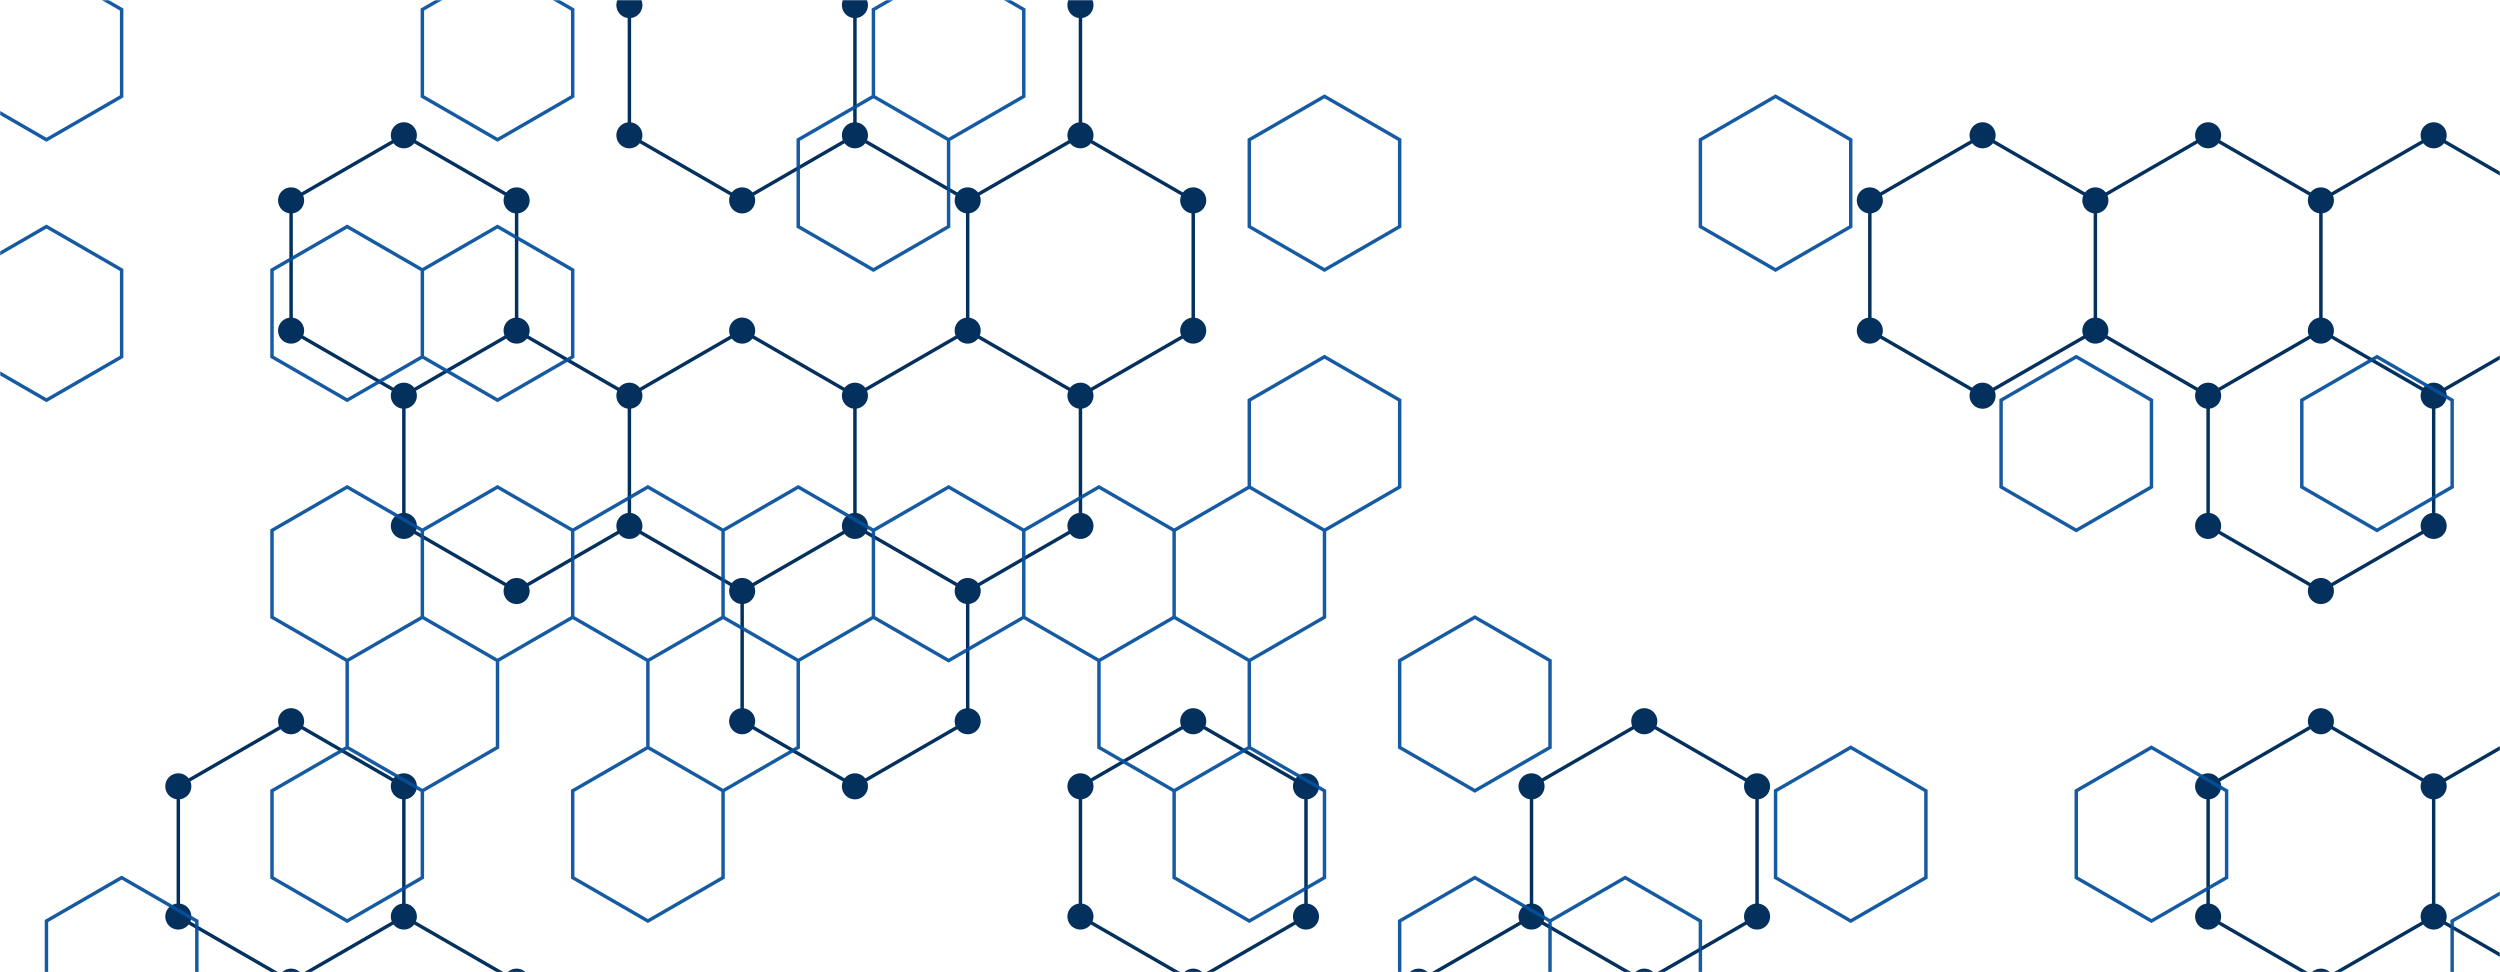 <svg xmlns="http://www.w3.org/2000/svg" version="1.1" xmlns:xlink="http://www.w3.org/1999/xlink" xmlns:svgjs="http://svgjs.dev/svgjs" width="1440" height="560" preserveAspectRatio="none" viewBox="0 0 1440 560"><g mask="url(&quot;#SvgjsMask1014&quot;)" fill="none"><path d="M232.62 77.93L297.57 115.43L297.57 190.43L232.62 227.93L167.67 190.43L167.67 115.43zM167.67 415.43L232.62 452.93L232.62 527.93L167.67 565.43L102.71 527.93L102.71 452.93zM232.62 527.93L297.57 565.43L297.57 640.43L232.62 677.93L167.67 640.43L167.67 565.43zM297.57 190.43L362.53 227.93L362.53 302.93L297.57 340.43L232.62 302.93L232.62 227.93zM427.48 -34.57L492.44 2.93L492.44 77.93L427.48 115.43L362.53 77.93L362.53 2.93zM427.48 190.43L492.44 227.93L492.44 302.93L427.48 340.43L362.53 302.93L362.53 227.93zM492.44 302.93L557.39 340.43L557.39 415.43L492.44 452.93L427.48 415.43L427.48 340.43zM557.39 -34.57L622.34 2.93L622.34 77.93L557.39 115.43L492.44 77.93L492.44 2.93zM622.34 77.93L687.3 115.43L687.3 190.43L622.34 227.93L557.39 190.43L557.39 115.43zM557.39 190.43L622.34 227.93L622.34 302.93L557.39 340.43L492.44 302.93L492.44 227.93zM687.3 415.43L752.25 452.93L752.25 527.93L687.3 565.43L622.34 527.93L622.34 452.93zM882.16 527.93L947.11 565.43L947.11 640.43L882.16 677.93L817.2 640.43L817.2 565.43zM947.11 415.43L1012.07 452.93L1012.07 527.93L947.11 565.43L882.16 527.93L882.16 452.93zM1141.97 77.93L1206.93 115.43L1206.93 190.43L1141.97 227.93L1077.02 190.43L1077.02 115.43zM1271.88 77.93L1336.83 115.43L1336.83 190.43L1271.88 227.93L1206.93 190.43L1206.93 115.43zM1401.79 77.93L1466.74 115.43L1466.74 190.43L1401.79 227.93L1336.84 190.43L1336.84 115.43zM1336.84 190.43L1401.79 227.93L1401.79 302.93L1336.84 340.43L1271.88 302.93L1271.88 227.93zM1336.84 415.43L1401.79 452.93L1401.79 527.93L1336.84 565.43L1271.88 527.93L1271.88 452.93zM1466.74 415.43L1531.7 452.93L1531.7 527.93L1466.74 565.43L1401.79 527.93L1401.79 452.93z" stroke="#03305d" stroke-width="2"></path><path d="M225.12 77.93 a7.5 7.5 0 1 0 15 0 a7.5 7.5 0 1 0 -15 0zM290.07 115.43 a7.5 7.5 0 1 0 15 0 a7.5 7.5 0 1 0 -15 0zM290.07 190.43 a7.5 7.5 0 1 0 15 0 a7.5 7.5 0 1 0 -15 0zM225.12 227.93 a7.5 7.5 0 1 0 15 0 a7.5 7.5 0 1 0 -15 0zM160.17 190.43 a7.5 7.5 0 1 0 15 0 a7.5 7.5 0 1 0 -15 0zM160.17 115.43 a7.5 7.5 0 1 0 15 0 a7.5 7.5 0 1 0 -15 0zM160.17 415.43 a7.5 7.5 0 1 0 15 0 a7.5 7.5 0 1 0 -15 0zM225.12 452.93 a7.5 7.5 0 1 0 15 0 a7.5 7.5 0 1 0 -15 0zM225.12 527.93 a7.5 7.5 0 1 0 15 0 a7.5 7.5 0 1 0 -15 0zM160.17 565.43 a7.5 7.5 0 1 0 15 0 a7.5 7.5 0 1 0 -15 0zM95.21 527.93 a7.5 7.5 0 1 0 15 0 a7.5 7.5 0 1 0 -15 0zM95.21 452.93 a7.5 7.5 0 1 0 15 0 a7.5 7.5 0 1 0 -15 0zM290.07 565.43 a7.5 7.5 0 1 0 15 0 a7.5 7.5 0 1 0 -15 0zM290.07 640.43 a7.5 7.5 0 1 0 15 0 a7.5 7.5 0 1 0 -15 0zM225.12 677.93 a7.5 7.5 0 1 0 15 0 a7.5 7.5 0 1 0 -15 0zM160.17 640.43 a7.5 7.5 0 1 0 15 0 a7.5 7.5 0 1 0 -15 0zM355.03 227.93 a7.5 7.5 0 1 0 15 0 a7.5 7.5 0 1 0 -15 0zM355.03 302.93 a7.5 7.5 0 1 0 15 0 a7.5 7.5 0 1 0 -15 0zM290.07 340.43 a7.5 7.5 0 1 0 15 0 a7.5 7.5 0 1 0 -15 0zM225.12 302.93 a7.5 7.5 0 1 0 15 0 a7.5 7.5 0 1 0 -15 0zM419.98 -34.57 a7.5 7.5 0 1 0 15 0 a7.5 7.5 0 1 0 -15 0zM484.94 2.93 a7.5 7.5 0 1 0 15 0 a7.5 7.5 0 1 0 -15 0zM484.94 77.93 a7.5 7.5 0 1 0 15 0 a7.5 7.5 0 1 0 -15 0zM419.98 115.43 a7.5 7.5 0 1 0 15 0 a7.5 7.5 0 1 0 -15 0zM355.03 77.93 a7.5 7.5 0 1 0 15 0 a7.5 7.5 0 1 0 -15 0zM355.03 2.93 a7.5 7.5 0 1 0 15 0 a7.5 7.5 0 1 0 -15 0zM419.98 190.43 a7.5 7.5 0 1 0 15 0 a7.5 7.5 0 1 0 -15 0zM484.94 227.93 a7.5 7.5 0 1 0 15 0 a7.5 7.5 0 1 0 -15 0zM484.94 302.93 a7.5 7.5 0 1 0 15 0 a7.5 7.5 0 1 0 -15 0zM419.98 340.43 a7.5 7.5 0 1 0 15 0 a7.5 7.5 0 1 0 -15 0zM549.89 340.43 a7.5 7.5 0 1 0 15 0 a7.5 7.5 0 1 0 -15 0zM549.89 415.43 a7.5 7.5 0 1 0 15 0 a7.5 7.5 0 1 0 -15 0zM484.94 452.93 a7.5 7.5 0 1 0 15 0 a7.5 7.5 0 1 0 -15 0zM419.98 415.43 a7.5 7.5 0 1 0 15 0 a7.5 7.5 0 1 0 -15 0zM549.89 -34.57 a7.5 7.5 0 1 0 15 0 a7.5 7.5 0 1 0 -15 0zM614.84 2.93 a7.5 7.5 0 1 0 15 0 a7.5 7.5 0 1 0 -15 0zM614.84 77.93 a7.5 7.5 0 1 0 15 0 a7.5 7.5 0 1 0 -15 0zM549.89 115.43 a7.5 7.5 0 1 0 15 0 a7.5 7.5 0 1 0 -15 0zM679.8 115.43 a7.5 7.5 0 1 0 15 0 a7.5 7.5 0 1 0 -15 0zM679.8 190.43 a7.5 7.5 0 1 0 15 0 a7.5 7.5 0 1 0 -15 0zM614.84 227.93 a7.5 7.5 0 1 0 15 0 a7.5 7.5 0 1 0 -15 0zM549.89 190.43 a7.5 7.5 0 1 0 15 0 a7.5 7.5 0 1 0 -15 0zM614.84 302.93 a7.5 7.5 0 1 0 15 0 a7.5 7.5 0 1 0 -15 0zM679.8 415.43 a7.5 7.5 0 1 0 15 0 a7.5 7.5 0 1 0 -15 0zM744.75 452.93 a7.5 7.5 0 1 0 15 0 a7.5 7.5 0 1 0 -15 0zM744.75 527.93 a7.5 7.5 0 1 0 15 0 a7.5 7.5 0 1 0 -15 0zM679.8 565.43 a7.5 7.5 0 1 0 15 0 a7.5 7.5 0 1 0 -15 0zM614.84 527.93 a7.5 7.5 0 1 0 15 0 a7.5 7.5 0 1 0 -15 0zM614.84 452.93 a7.5 7.5 0 1 0 15 0 a7.5 7.5 0 1 0 -15 0zM874.66 527.93 a7.5 7.5 0 1 0 15 0 a7.5 7.5 0 1 0 -15 0zM939.61 565.43 a7.5 7.5 0 1 0 15 0 a7.5 7.5 0 1 0 -15 0zM939.61 640.43 a7.5 7.5 0 1 0 15 0 a7.5 7.5 0 1 0 -15 0zM874.66 677.93 a7.5 7.5 0 1 0 15 0 a7.5 7.5 0 1 0 -15 0zM809.7 640.43 a7.5 7.5 0 1 0 15 0 a7.5 7.5 0 1 0 -15 0zM809.7 565.43 a7.5 7.5 0 1 0 15 0 a7.5 7.5 0 1 0 -15 0zM939.61 415.43 a7.5 7.5 0 1 0 15 0 a7.5 7.5 0 1 0 -15 0zM1004.57 452.93 a7.5 7.5 0 1 0 15 0 a7.5 7.5 0 1 0 -15 0zM1004.57 527.93 a7.5 7.5 0 1 0 15 0 a7.5 7.5 0 1 0 -15 0zM874.66 452.93 a7.5 7.5 0 1 0 15 0 a7.5 7.5 0 1 0 -15 0zM1134.47 77.93 a7.5 7.5 0 1 0 15 0 a7.5 7.5 0 1 0 -15 0zM1199.43 115.43 a7.5 7.5 0 1 0 15 0 a7.5 7.5 0 1 0 -15 0zM1199.43 190.43 a7.5 7.5 0 1 0 15 0 a7.5 7.5 0 1 0 -15 0zM1134.47 227.93 a7.5 7.5 0 1 0 15 0 a7.5 7.5 0 1 0 -15 0zM1069.52 190.43 a7.5 7.5 0 1 0 15 0 a7.5 7.5 0 1 0 -15 0zM1069.52 115.43 a7.5 7.5 0 1 0 15 0 a7.5 7.5 0 1 0 -15 0zM1264.38 77.93 a7.5 7.5 0 1 0 15 0 a7.5 7.5 0 1 0 -15 0zM1329.33 115.43 a7.5 7.5 0 1 0 15 0 a7.5 7.5 0 1 0 -15 0zM1329.33 190.43 a7.5 7.5 0 1 0 15 0 a7.5 7.5 0 1 0 -15 0zM1264.38 227.93 a7.5 7.5 0 1 0 15 0 a7.5 7.5 0 1 0 -15 0zM1394.29 77.93 a7.5 7.5 0 1 0 15 0 a7.5 7.5 0 1 0 -15 0zM1459.24 115.43 a7.5 7.5 0 1 0 15 0 a7.5 7.5 0 1 0 -15 0zM1459.24 190.43 a7.5 7.5 0 1 0 15 0 a7.5 7.5 0 1 0 -15 0zM1394.29 227.93 a7.5 7.5 0 1 0 15 0 a7.5 7.5 0 1 0 -15 0zM1329.34 190.43 a7.5 7.5 0 1 0 15 0 a7.5 7.5 0 1 0 -15 0zM1329.34 115.43 a7.5 7.5 0 1 0 15 0 a7.5 7.5 0 1 0 -15 0zM1394.29 302.93 a7.5 7.5 0 1 0 15 0 a7.5 7.5 0 1 0 -15 0zM1329.34 340.43 a7.5 7.5 0 1 0 15 0 a7.5 7.5 0 1 0 -15 0zM1264.38 302.93 a7.5 7.5 0 1 0 15 0 a7.5 7.5 0 1 0 -15 0zM1329.34 415.43 a7.5 7.5 0 1 0 15 0 a7.5 7.5 0 1 0 -15 0zM1394.29 452.93 a7.5 7.5 0 1 0 15 0 a7.5 7.5 0 1 0 -15 0zM1394.29 527.93 a7.5 7.5 0 1 0 15 0 a7.5 7.5 0 1 0 -15 0zM1329.34 565.43 a7.5 7.5 0 1 0 15 0 a7.5 7.5 0 1 0 -15 0zM1264.38 527.93 a7.5 7.5 0 1 0 15 0 a7.5 7.5 0 1 0 -15 0zM1264.38 452.93 a7.5 7.5 0 1 0 15 0 a7.5 7.5 0 1 0 -15 0zM1459.24 415.43 a7.5 7.5 0 1 0 15 0 a7.5 7.5 0 1 0 -15 0zM1524.2 452.93 a7.5 7.5 0 1 0 15 0 a7.5 7.5 0 1 0 -15 0zM1524.2 527.93 a7.5 7.5 0 1 0 15 0 a7.5 7.5 0 1 0 -15 0zM1459.24 565.43 a7.5 7.5 0 1 0 15 0 a7.5 7.5 0 1 0 -15 0z" fill="#03305d"></path><path d="M26.76 -19.5L70.06 5.5L70.06 55.5L26.76 80.5L-16.54 55.5L-16.54 5.5zM26.76 130.5L70.06 155.5L70.06 205.5L26.76 230.5L-16.54 205.5L-16.54 155.5zM70.06 505.5L113.37 530.5L113.37 580.5L70.06 605.5L26.76 580.5L26.76 530.5zM199.97 130.5L243.27 155.5L243.27 205.5L199.97 230.5L156.67 205.5L156.67 155.5zM199.97 280.5L243.27 305.5L243.27 355.5L199.97 380.5L156.67 355.5L156.67 305.5zM243.27 355.5L286.57 380.5L286.57 430.5L243.27 455.5L199.97 430.5L199.97 380.5zM199.97 430.5L243.27 455.5L243.27 505.5L199.97 530.5L156.67 505.5L156.67 455.5zM286.57 -19.5L329.88 5.5L329.88 55.5L286.57 80.5L243.27 55.5L243.27 5.5zM286.57 130.5L329.88 155.5L329.88 205.5L286.57 230.5L243.27 205.5L243.27 155.5zM286.57 280.5L329.88 305.5L329.88 355.5L286.57 380.5L243.27 355.5L243.27 305.5zM373.18 280.5L416.48 305.5L416.48 355.5L373.18 380.5L329.88 355.5L329.88 305.5zM416.48 355.5L459.79 380.5L459.79 430.5L416.48 455.5L373.18 430.5L373.18 380.5zM373.18 430.5L416.48 455.5L416.48 505.5L373.18 530.5L329.88 505.5L329.88 455.5zM503.09 55.5L546.39 80.5L546.39 130.5L503.09 155.5L459.79 130.5L459.79 80.5zM459.79 280.5L503.09 305.5L503.09 355.5L459.79 380.5L416.48 355.5L416.48 305.5zM546.39 -19.5L589.69 5.5L589.69 55.5L546.39 80.5L503.09 55.5L503.09 5.5zM546.39 280.5L589.69 305.5L589.69 355.5L546.39 380.5L503.09 355.5L503.09 305.5zM633 280.5L676.3 305.5L676.3 355.5L633 380.5L589.69 355.5L589.69 305.5zM676.3 355.5L719.6 380.5L719.6 430.5L676.3 455.5L633 430.5L633 380.5zM762.9 55.5L806.21 80.5L806.21 130.5L762.9 155.5L719.6 130.5L719.6 80.5zM762.9 205.5L806.21 230.5L806.21 280.5L762.9 305.5L719.6 280.5L719.6 230.5zM719.6 280.5L762.9 305.5L762.9 355.5L719.6 380.5L676.3 355.5L676.3 305.5zM719.6 430.5L762.9 455.5L762.9 505.5L719.6 530.5L676.3 505.5L676.3 455.5zM849.51 355.5L892.81 380.5L892.81 430.5L849.51 455.5L806.21 430.5L806.21 380.5zM849.51 505.5L892.81 530.5L892.81 580.5L849.51 605.5L806.21 580.5L806.21 530.5zM936.11 505.5L979.42 530.5L979.42 580.5L936.11 605.5L892.81 580.5L892.81 530.5zM1022.72 55.5L1066.02 80.5L1066.02 130.5L1022.72 155.5L979.42 130.5L979.42 80.5zM1066.02 430.5L1109.32 455.5L1109.32 505.5L1066.02 530.5L1022.72 505.5L1022.72 455.5zM1195.93 205.5L1239.23 230.5L1239.23 280.5L1195.93 305.5L1152.63 280.5L1152.63 230.5zM1239.23 430.5L1282.53 455.5L1282.53 505.5L1239.23 530.5L1195.93 505.5L1195.93 455.5zM1369.14 205.5L1412.44 230.5L1412.44 280.5L1369.14 305.5L1325.84 280.5L1325.84 230.5zM1455.74 505.5L1499.05 530.5L1499.05 580.5L1455.74 605.5L1412.44 580.5L1412.44 530.5z" stroke="rgba(6, 80, 156, 0.93)" stroke-width="2"></path></g><defs><mask id="SvgjsMask1014"><rect width="1440" height="560" fill="#ffffff"></rect></mask></defs></svg>